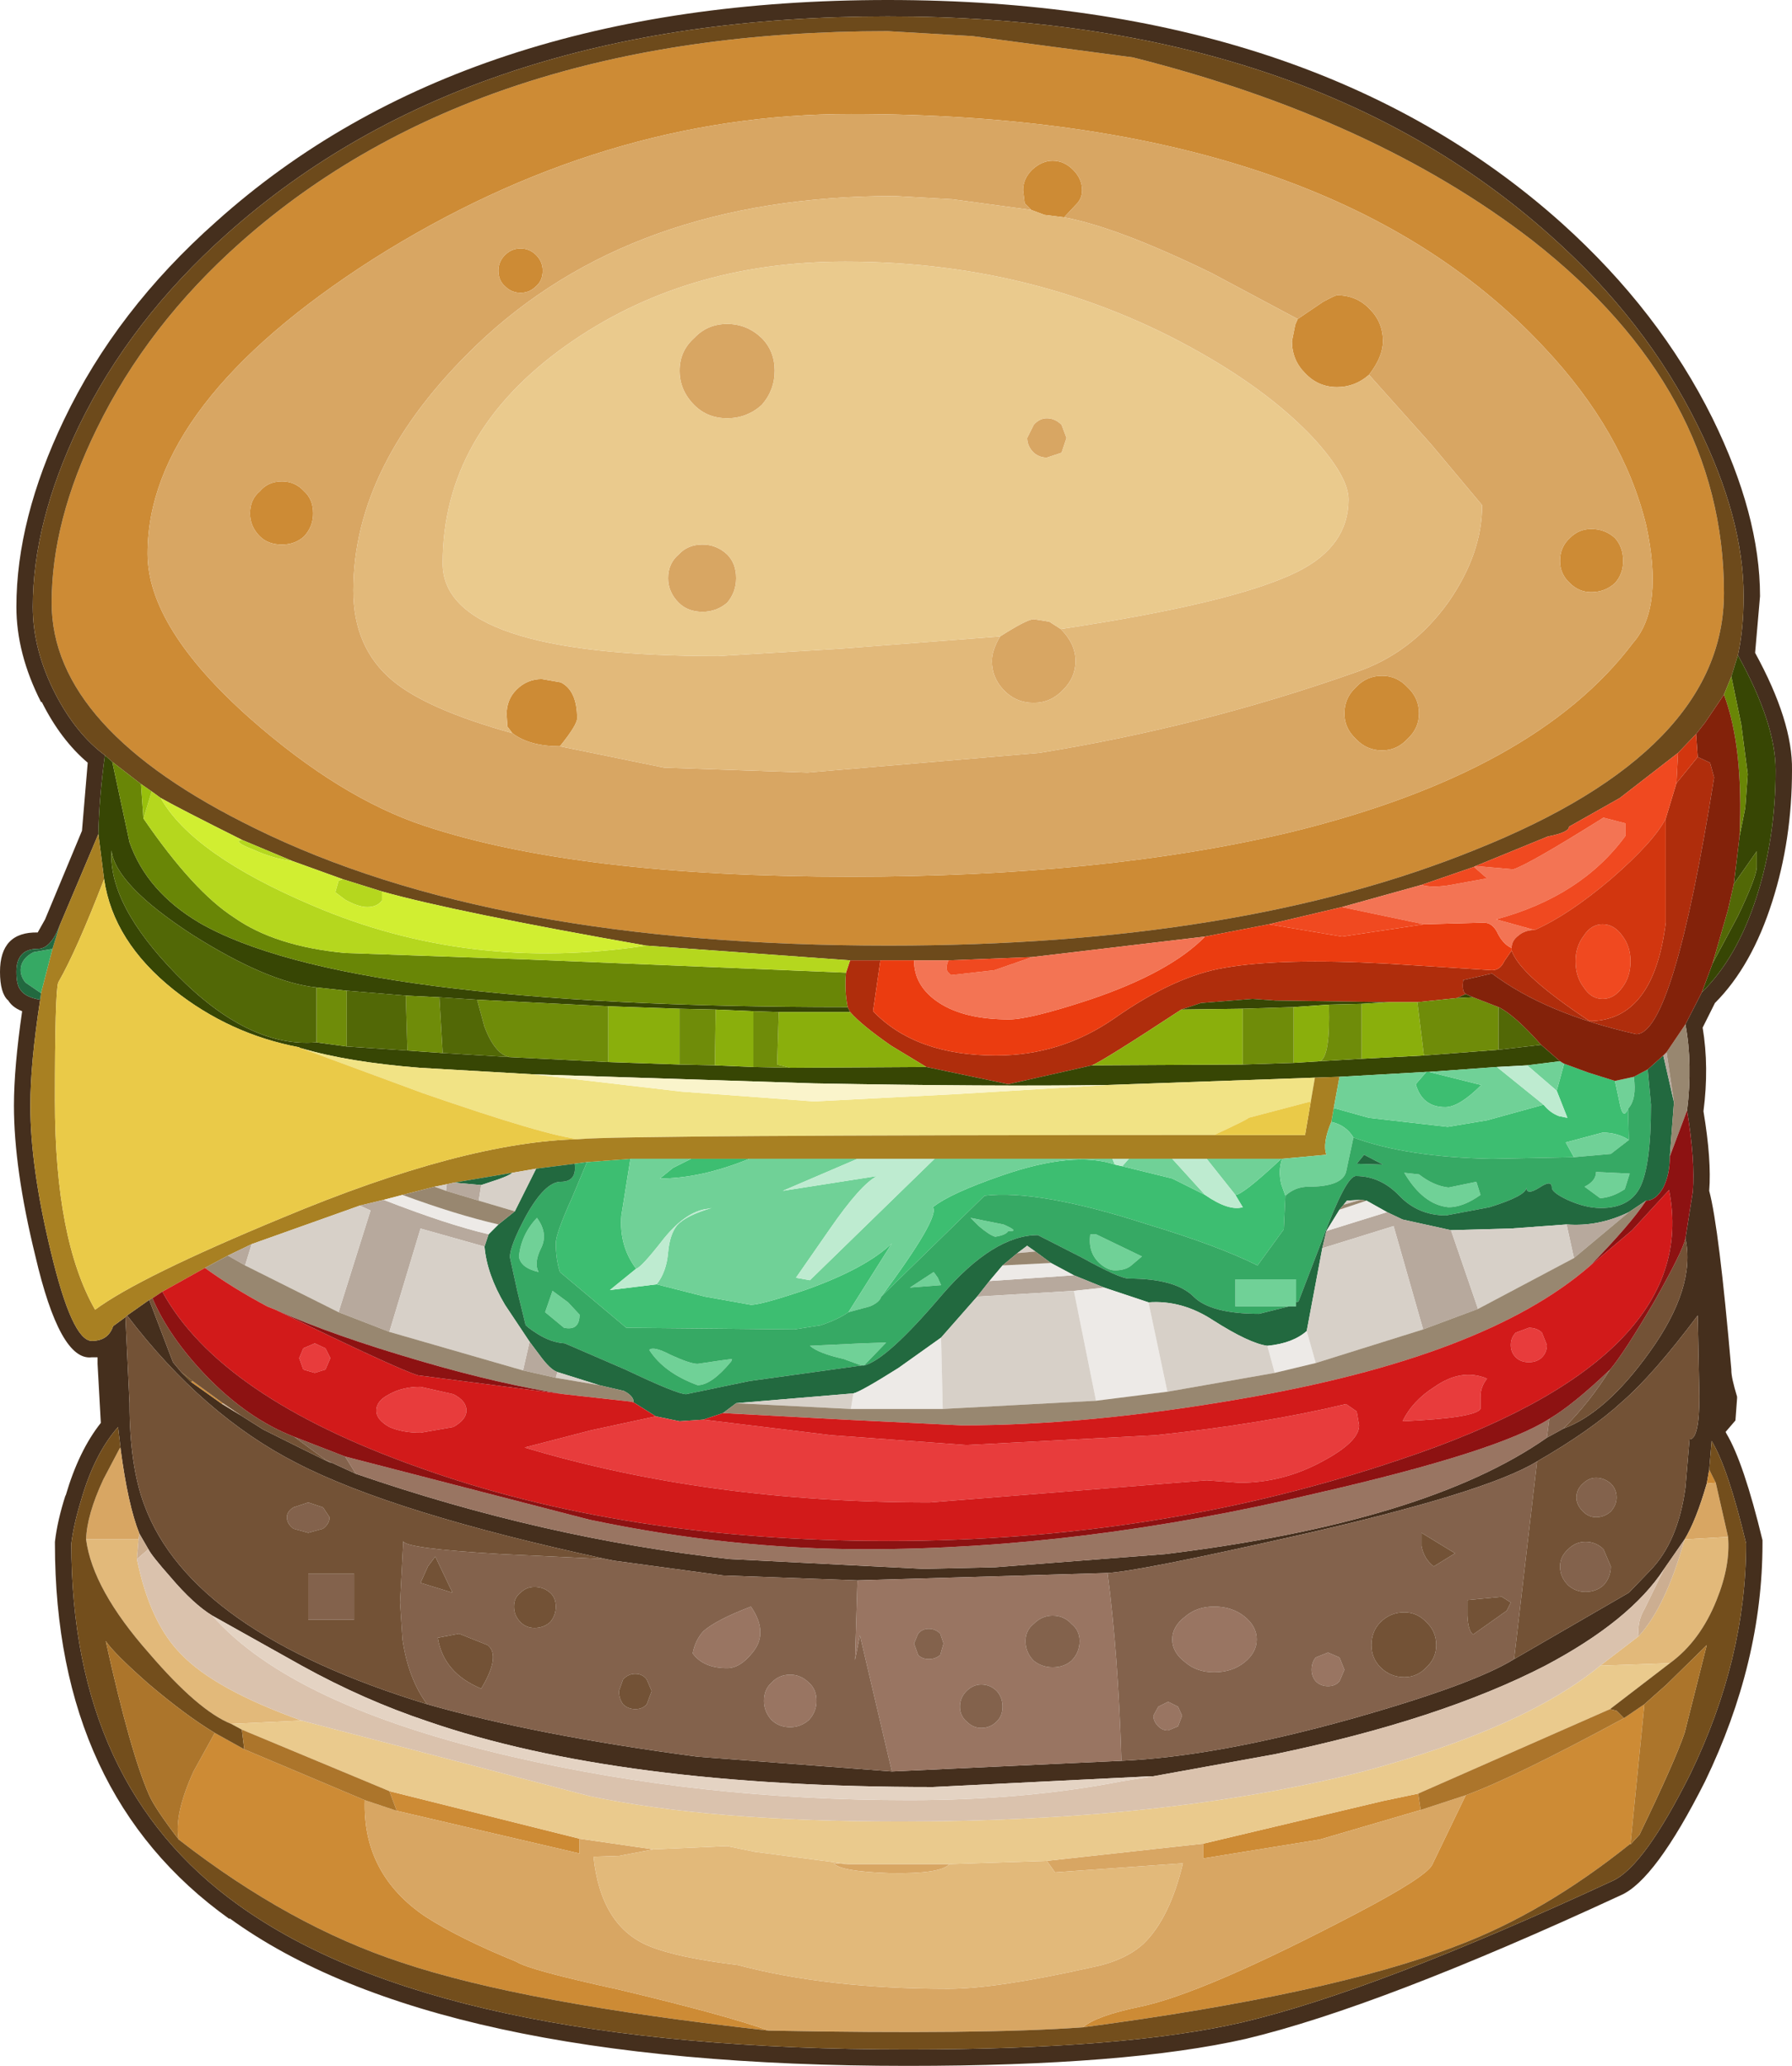 <?xml version="1.0" encoding="UTF-8" standalone="no"?>
<svg xmlns:ffdec="https://www.free-decompiler.com/flash" xmlns:xlink="http://www.w3.org/1999/xlink" ffdec:objectType="shape" height="125.95px" width="109.3px" xmlns="http://www.w3.org/2000/svg">
  <g transform="matrix(1.0, 0.0, 0.0, 1.0, 0.6, 124.75)">
    <path d="M94.65 -111.15 Q100.6 -105.8 103.85 -99.25 106.75 -93.35 106.75 -88.4 L106.45 -84.95 Q108.75 -80.75 108.7 -77.8 108.7 -73.55 107.5 -69.8 106.25 -65.85 104.0 -63.6 L103.25 -62.1 Q103.65 -59.7 103.3 -57.0 103.8 -54.0 103.65 -52.15 104.25 -49.9 105.0 -41.25 L105.0 -41.2 Q105.0 -40.75 105.35 -39.6 L105.35 -39.5 105.25 -38.15 104.65 -37.45 104.7 -37.35 Q105.75 -35.6 106.9 -30.85 L106.9 -30.65 Q106.9 -23.4 103.4 -16.15 100.35 -10.1 98.25 -9.2 83.55 -2.4 75.4 -0.45 68.15 1.2 54.75 1.2 25.8 1.2 13.4 -7.8 L13.4 -7.75 Q2.75 -15.35 2.75 -30.65 L2.75 -30.75 Q2.9 -32.05 3.4 -33.6 L3.4 -33.55 Q4.2 -36.3 5.55 -38.0 L5.35 -41.6 5.35 -42.0 5.0 -42.0 Q3.05 -41.75 1.55 -48.2 0.25 -53.5 0.25 -57.35 0.25 -59.65 0.75 -63.1 0.1 -63.35 -0.15 -63.85 L-0.1 -63.75 Q-0.6 -64.2 -0.6 -65.5 -0.6 -67.95 1.7 -67.9 L2.15 -68.7 4.4 -74.1 4.75 -78.25 Q3.1 -79.65 1.95 -81.95 L1.9 -81.95 Q0.4 -84.9 0.4 -87.75 0.4 -93.1 3.3 -99.15 6.5 -105.85 12.6 -111.25 27.65 -124.75 53.55 -124.75 79.45 -124.75 94.65 -111.15 M105.4 -84.8 Q105.75 -86.4 105.75 -88.4 105.75 -93.15 102.95 -98.8 99.8 -105.2 93.95 -110.4 79.0 -123.75 53.55 -123.75 28.1 -123.75 13.25 -110.5 7.35 -105.25 4.2 -98.75 1.4 -92.9 1.4 -87.75 1.4 -85.1 2.8 -82.4 4.05 -80.0 5.8 -78.7 5.45 -76.2 5.4 -73.9 L3.05 -68.35 Q2.5 -66.9 1.7 -66.9 0.4 -66.9 0.4 -65.5 0.4 -64.7 0.65 -64.4 0.95 -63.95 1.85 -63.8 1.25 -59.9 1.25 -57.35 1.25 -53.6 2.5 -48.45 3.8 -43.0 5.0 -43.0 6.0 -43.0 6.3 -43.9 L7.05 -44.45 7.3 -39.2 Q7.3 -35.4 8.2 -33.0 11.05 -25.25 25.45 -20.85 32.1 -18.95 41.95 -17.65 L53.8 -16.75 67.8 -17.4 Q73.55 -17.65 81.8 -19.95 89.25 -22.05 91.75 -23.6 L98.75 -27.65 100.05 -29.0 Q101.75 -30.75 102.2 -34.05 L102.45 -37.0 Q103.05 -37.0 103.05 -39.6 L102.95 -44.55 Q100.25 -40.95 98.35 -39.3 96.45 -37.55 93.15 -35.65 90.05 -33.75 78.6 -31.15 68.85 -28.95 66.95 -28.85 L51.7 -28.4 43.5 -28.7 36.85 -29.6 36.35 -29.7 Q23.4 -32.5 17.5 -35.55 11.8 -38.45 7.15 -44.55 L8.5 -45.5 9.95 -41.7 10.45 -41.1 11.05 -40.5 12.95 -39.15 14.1 -38.45 15.45 -37.6 Q20.85 -34.9 19.25 -35.75 L21.1 -34.9 Q32.55 -30.95 43.9 -29.7 L55.75 -29.1 60.1 -29.2 70.45 -30.0 Q86.4 -31.95 93.75 -37.1 L94.75 -37.65 Q97.35 -38.6 100.0 -42.3 102.85 -46.25 102.2 -49.25 L102.65 -52.1 Q102.8 -53.95 102.3 -57.05 102.65 -59.85 102.2 -62.3 L103.2 -64.25 Q105.35 -66.35 106.55 -70.1 107.7 -73.7 107.7 -77.8 107.7 -80.65 105.4 -84.8 M7.9 -31.25 Q7.2 -33.0 6.75 -36.45 L6.75 -36.5 6.6 -37.75 Q5.15 -36.1 4.35 -33.3 3.9 -31.85 3.75 -30.65 3.75 -15.9 13.95 -8.6 26.2 0.2 54.75 0.2 68.0 0.2 75.15 -1.45 83.25 -3.35 97.8 -10.1 99.7 -11.0 102.5 -16.6 105.9 -23.6 105.9 -30.65 104.8 -35.25 103.8 -36.9 L103.65 -35.15 103.5 -34.3 Q102.85 -32.05 102.15 -30.9 L100.9 -29.1 Q98.85 -25.95 93.65 -23.2 87.25 -19.9 77.15 -17.8 L69.7 -16.45 69.45 -16.45 56.3 -15.8 Q37.1 -15.8 25.5 -19.8 21.6 -21.1 17.8 -23.2 L12.35 -26.25 Q11.2 -26.95 9.8 -28.6 8.65 -29.9 8.45 -30.3 L7.9 -31.25" fill="#452f1d" fill-rule="evenodd" stroke="none"/>
    <path d="M78.55 -105.3 L80.1 -106.35 Q80.85 -106.75 80.95 -106.75 82.15 -106.75 82.95 -105.9 83.75 -105.1 83.75 -103.95 83.75 -103.0 82.9 -101.9 82.05 -101.15 80.95 -101.15 79.8 -101.15 79.0 -102.0 78.2 -102.8 78.2 -103.95 L78.4 -104.95 78.55 -105.3 M33.55 -79.25 Q31.7 -79.25 30.65 -80.05 L30.35 -80.45 30.3 -81.2 Q30.3 -82.1 30.9 -82.7 31.55 -83.35 32.45 -83.35 L33.6 -83.15 Q34.6 -82.65 34.6 -80.95 34.6 -80.55 33.55 -79.25 M62.3 -111.95 L61.9 -112.35 61.8 -113.15 Q61.8 -113.85 62.35 -114.4 62.95 -114.95 63.6 -114.95 64.3 -114.95 64.85 -114.4 65.4 -113.85 65.4 -113.15 65.4 -112.65 65.05 -112.3 L64.3 -111.5 63.1 -111.65 62.3 -111.95 M32.5 -108.25 Q32.5 -107.65 32.1 -107.3 31.7 -106.9 31.15 -106.9 30.6 -106.9 30.2 -107.3 29.8 -107.65 29.8 -108.25 29.8 -108.8 30.2 -109.2 30.6 -109.6 31.15 -109.6 31.7 -109.6 32.1 -109.2 32.5 -108.8 32.5 -108.25 M53.55 -122.85 L58.7 -122.55 68.5 -121.25 Q83.2 -117.55 92.85 -110.1 104.55 -100.95 104.55 -88.6 104.55 -79.0 89.4 -72.95 75.0 -67.1 53.6 -67.1 29.45 -67.1 14.95 -74.25 2.55 -80.3 2.55 -88.0 2.55 -93.0 5.3 -98.6 8.4 -104.95 14.1 -110.0 28.6 -122.85 53.55 -122.85 M12.95 -39.15 L11.05 -40.5 11.15 -40.55 13.0 -39.2 12.95 -39.15 M51.3 -117.8 Q36.15 -117.8 22.15 -108.95 8.4 -100.15 8.4 -91.0 8.4 -86.5 14.65 -80.95 20.15 -76.1 25.3 -74.4 34.65 -71.3 51.3 -71.3 66.65 -71.3 78.05 -74.0 93.05 -77.65 99.0 -85.55 100.9 -87.7 99.8 -92.75 98.4 -98.45 93.6 -103.55 80.35 -117.8 51.3 -117.8 M18.5 -93.45 Q18.5 -92.65 17.95 -92.05 17.4 -91.55 16.6 -91.55 15.75 -91.55 15.25 -92.05 14.65 -92.65 14.65 -93.45 14.65 -94.3 15.25 -94.8 15.75 -95.4 16.6 -95.4 17.4 -95.4 17.95 -94.8 18.5 -94.3 18.5 -93.45 M6.75 -36.45 L6.7 -36.45 6.75 -36.5 6.75 -36.45 M103.65 -35.15 L104.05 -34.35 103.5 -34.3 103.65 -35.15 M98.45 -20.0 L99.7 -20.85 98.85 -12.35 Q93.55 -8.1 88.2 -6.1 80.55 -3.15 65.45 -1.15 66.25 -1.85 68.9 -2.4 72.8 -3.2 82.15 -8.1 86.35 -10.3 86.75 -11.05 L88.8 -15.3 Q91.7 -16.35 98.45 -20.0 M46.3 -0.95 Q31.35 -2.6 23.9 -5.1 17.05 -7.35 10.3 -12.6 10.0 -14.1 11.2 -16.75 L12.5 -19.1 14.3 -18.1 21.65 -15.0 Q21.5 -10.5 25.35 -7.9 27.45 -6.55 30.9 -5.15 31.65 -4.65 37.15 -3.45 43.65 -1.9 46.3 -0.95 M23.6 -14.35 L23.15 -15.55 34.75 -12.65 34.75 -11.75 23.6 -14.35 M72.8 -12.35 L83.75 -14.95 85.9 -15.4 86.05 -14.4 79.9 -12.6 72.8 -11.45 72.8 -12.35 M85.25 -79.7 Q84.6 -79.0 83.7 -79.0 82.75 -79.0 82.1 -79.7 81.4 -80.35 81.4 -81.25 81.4 -82.2 82.1 -82.85 82.75 -83.55 83.7 -83.55 84.6 -83.55 85.25 -82.85 85.95 -82.2 85.95 -81.25 85.95 -80.35 85.25 -79.7 M97.9 -91.95 Q98.4 -91.4 98.4 -90.55 98.4 -89.75 97.9 -89.2 97.3 -88.65 96.45 -88.65 95.7 -88.65 95.15 -89.2 94.55 -89.75 94.55 -90.55 94.55 -91.4 95.15 -91.95 95.7 -92.5 96.45 -92.5 97.3 -92.5 97.9 -91.95" fill="#cd8b35" fill-rule="evenodd" stroke="none"/>
    <path d="M82.9 -101.9 Q83.75 -103.0 83.75 -103.95 83.75 -105.1 82.95 -105.9 82.15 -106.75 80.95 -106.75 80.85 -106.75 80.1 -106.35 L78.55 -105.3 73.3 -108.1 Q67.55 -110.9 64.3 -111.5 L65.05 -112.3 Q65.4 -112.65 65.4 -113.15 65.4 -113.85 64.85 -114.4 64.3 -114.95 63.6 -114.95 62.95 -114.95 62.35 -114.4 61.8 -113.85 61.8 -113.15 L61.9 -112.35 62.3 -111.95 57.5 -112.6 53.95 -112.8 Q37.9 -112.8 28.4 -103.65 20.95 -96.45 20.95 -88.75 20.95 -85.25 23.35 -83.25 25.45 -81.5 30.65 -80.05 31.7 -79.25 33.55 -79.25 L39.9 -77.95 48.65 -77.65 62.8 -78.85 Q72.7 -80.45 82.05 -83.75 85.5 -84.9 87.75 -88.05 89.8 -91.0 89.8 -93.95 L86.7 -97.65 82.9 -101.9 M32.5 -108.25 Q32.5 -108.8 32.1 -109.2 31.7 -109.6 31.15 -109.6 30.6 -109.6 30.2 -109.2 29.8 -108.8 29.8 -108.25 29.8 -107.65 30.2 -107.3 30.6 -106.9 31.15 -106.9 31.7 -106.9 32.1 -107.3 32.5 -107.65 32.5 -108.25 M41.75 -104.15 Q42.55 -105.0 43.75 -105.0 44.95 -105.0 45.85 -104.15 46.65 -103.35 46.65 -102.15 46.65 -100.95 45.85 -100.05 44.95 -99.25 43.75 -99.25 42.55 -99.25 41.75 -100.05 40.85 -100.95 40.85 -102.15 40.85 -103.35 41.75 -104.15 M60.4 -85.95 Q62.05 -87.0 62.45 -87.0 L63.4 -86.85 64.1 -86.4 Q65.0 -85.5 65.0 -84.45 65.0 -83.45 64.25 -82.7 63.5 -81.9 62.45 -81.9 61.35 -81.9 60.6 -82.7 59.9 -83.45 59.9 -84.45 59.9 -85.1 60.4 -85.95 M51.3 -117.8 Q80.35 -117.8 93.6 -103.55 98.4 -98.45 99.8 -92.75 100.9 -87.7 99.0 -85.55 93.05 -77.65 78.05 -74.0 66.65 -71.3 51.3 -71.3 34.65 -71.3 25.3 -74.4 20.15 -76.1 14.65 -80.95 8.4 -86.5 8.4 -91.0 8.4 -100.15 22.15 -108.95 36.15 -117.8 51.3 -117.8 M42.25 -91.55 Q43.1 -91.55 43.75 -90.95 44.3 -90.4 44.3 -89.5 44.3 -88.65 43.75 -88.0 43.1 -87.45 42.25 -87.45 41.35 -87.45 40.8 -88.0 40.15 -88.65 40.15 -89.5 40.15 -90.4 40.8 -90.95 41.35 -91.55 42.25 -91.55 M64.45 -98.05 L64.15 -97.15 63.25 -96.85 Q62.8 -96.85 62.45 -97.15 62.05 -97.55 62.05 -98.05 L62.45 -98.85 Q62.8 -99.25 63.25 -99.25 63.75 -99.25 64.15 -98.85 L64.45 -98.05 M18.5 -93.45 Q18.5 -94.3 17.95 -94.8 17.4 -95.4 16.6 -95.4 15.75 -95.4 15.25 -94.8 14.65 -94.3 14.65 -93.45 14.65 -92.65 15.25 -92.05 15.75 -91.55 16.6 -91.55 17.4 -91.55 17.95 -92.05 18.5 -92.65 18.5 -93.45 M4.65 -30.9 Q4.7 -32.4 5.7 -34.55 L6.7 -36.45 6.75 -36.45 Q7.2 -33.0 7.9 -31.25 L7.85 -30.9 4.65 -30.9 M104.05 -34.35 L104.8 -31.05 102.15 -30.9 Q102.85 -32.05 103.5 -34.3 L104.05 -34.35 M65.45 -1.15 Q59.25 -0.7 46.3 -0.95 43.65 -1.9 37.15 -3.45 31.65 -4.65 30.9 -5.15 27.45 -6.55 25.35 -7.9 21.5 -10.5 21.65 -15.0 L23.6 -14.35 34.75 -11.75 34.75 -12.65 39.25 -12.0 37.15 -11.6 35.6 -11.55 Q36.05 -7.3 39.0 -6.1 40.7 -5.4 44.4 -4.95 49.85 -3.5 57.25 -3.5 60.15 -3.5 65.95 -4.8 68.0 -5.2 69.15 -6.25 70.75 -7.8 71.55 -11.15 L63.75 -10.6 63.25 -11.3 72.8 -12.35 72.8 -11.45 79.9 -12.6 86.05 -14.4 88.8 -15.3 86.75 -11.05 Q86.35 -10.3 82.15 -8.1 72.8 -3.2 68.9 -2.4 66.25 -1.85 65.45 -1.15 M51.15 -11.1 L57.3 -11.1 Q56.8 -10.5 53.7 -10.55 50.65 -10.65 50.25 -11.15 L51.15 -11.1 M97.9 -91.95 Q97.3 -92.5 96.45 -92.5 95.7 -92.5 95.15 -91.95 94.55 -91.4 94.55 -90.55 94.55 -89.75 95.15 -89.2 95.7 -88.65 96.45 -88.65 97.3 -88.65 97.9 -89.2 98.4 -89.75 98.4 -90.55 98.4 -91.4 97.9 -91.95 M85.25 -79.7 Q85.95 -80.35 85.95 -81.25 85.95 -82.2 85.25 -82.85 84.6 -83.55 83.7 -83.55 82.75 -83.55 82.1 -82.85 81.4 -82.2 81.4 -81.25 81.4 -80.35 82.1 -79.7 82.75 -79.0 83.7 -79.0 84.6 -79.0 85.25 -79.7" fill="#d8a663" fill-rule="evenodd" stroke="none"/>
    <path d="M53.55 -122.85 Q28.6 -122.85 14.1 -110.0 8.4 -104.95 5.3 -98.6 2.55 -93.0 2.55 -88.0 2.55 -80.3 14.95 -74.25 29.45 -67.1 53.6 -67.1 75.0 -67.1 89.4 -72.95 104.55 -79.0 104.55 -88.6 104.55 -100.95 92.85 -110.1 83.2 -117.55 68.5 -121.25 L58.7 -122.55 53.55 -122.85 M5.8 -78.7 Q4.05 -80.0 2.8 -82.4 1.4 -85.1 1.4 -87.75 1.4 -92.9 4.2 -98.75 7.35 -105.25 13.25 -110.5 28.1 -123.75 53.55 -123.75 79.0 -123.75 93.95 -110.4 99.8 -105.2 102.95 -98.8 105.75 -93.15 105.75 -88.4 105.75 -86.4 105.4 -84.8 L105.0 -83.5 104.55 -82.4 103.4 -80.7 102.85 -80.0 101.75 -78.85 98.2 -76.1 95.1 -74.35 Q95.1 -74.0 93.8 -73.75 L89.4 -71.95 89.3 -71.9 86.1 -70.8 81.25 -69.45 76.8 -68.4 72.9 -67.65 62.35 -66.4 57.25 -66.2 55.15 -66.2 53.1 -66.2 51.25 -66.2 38.8 -67.1 Q27.15 -69.15 22.7 -70.4 L20.3 -71.15 17.25 -72.25 14.15 -73.55 Q10.35 -75.45 9.2 -76.1 L8.65 -76.5 8.0 -76.95 6.25 -78.3 5.8 -78.7" fill="#6d4a1b" fill-rule="evenodd" stroke="none"/>
    <path d="M78.55 -105.3 L78.4 -104.95 78.2 -103.95 Q78.2 -102.8 79.0 -102.0 79.8 -101.15 80.95 -101.15 82.05 -101.15 82.9 -101.9 L86.7 -97.65 89.8 -93.95 Q89.8 -91.0 87.75 -88.05 85.5 -84.9 82.05 -83.75 72.7 -80.45 62.8 -78.85 L48.65 -77.65 39.9 -77.95 33.55 -79.25 Q34.6 -80.55 34.6 -80.95 34.6 -82.65 33.6 -83.15 L32.45 -83.35 Q31.55 -83.35 30.9 -82.7 30.3 -82.1 30.3 -81.2 L30.35 -80.45 30.65 -80.05 Q25.45 -81.5 23.35 -83.25 20.95 -85.25 20.95 -88.75 20.95 -96.45 28.4 -103.65 37.9 -112.8 53.95 -112.8 L57.5 -112.6 62.3 -111.95 63.1 -111.65 64.3 -111.5 Q67.55 -110.9 73.3 -108.1 L78.55 -105.3 M64.1 -86.4 Q74.75 -88.0 78.55 -89.9 81.65 -91.45 81.65 -94.3 81.65 -95.7 79.5 -98.05 77.1 -100.6 73.3 -102.85 63.25 -108.8 50.95 -108.8 41.15 -108.8 33.95 -103.7 26.4 -98.35 26.4 -90.4 26.4 -84.75 43.2 -84.75 L50.65 -85.2 60.4 -85.95 Q59.9 -85.1 59.9 -84.45 59.9 -83.45 60.6 -82.7 61.35 -81.9 62.45 -81.9 63.5 -81.9 64.25 -82.7 65.0 -83.45 65.0 -84.45 65.0 -85.5 64.1 -86.4 M4.65 -30.9 L7.85 -30.9 7.75 -29.7 Q8.55 -25.8 10.45 -23.9 12.5 -21.75 17.8 -19.85 L13.5 -19.65 Q11.5 -20.45 8.5 -23.95 5.05 -27.85 4.65 -30.9 M104.8 -31.05 Q104.95 -29.3 104.1 -27.2 103.1 -24.7 101.25 -23.35 L97.0 -23.2 99.35 -25.0 Q101.0 -26.8 102.15 -30.9 L104.8 -31.05 M63.25 -11.3 L63.75 -10.6 71.55 -11.15 Q70.75 -7.8 69.15 -6.25 68.0 -5.2 65.95 -4.8 60.15 -3.5 57.25 -3.5 49.85 -3.5 44.4 -4.95 40.7 -5.4 39.0 -6.1 36.05 -7.3 35.6 -11.55 L37.15 -11.6 39.25 -12.0 43.75 -12.2 45.45 -11.85 51.15 -11.1 50.25 -11.15 Q50.65 -10.65 53.7 -10.55 56.8 -10.5 57.3 -11.1 L63.25 -11.3" fill="#e2b97a" fill-rule="evenodd" stroke="none"/>
    <path d="M41.75 -104.15 Q40.85 -103.35 40.85 -102.15 40.85 -100.95 41.75 -100.05 42.55 -99.25 43.75 -99.25 44.95 -99.25 45.85 -100.05 46.65 -100.95 46.65 -102.15 46.65 -103.35 45.85 -104.15 44.95 -105.0 43.75 -105.0 42.55 -105.0 41.75 -104.15 M60.4 -85.95 L50.65 -85.2 43.2 -84.75 Q26.4 -84.75 26.4 -90.4 26.4 -98.35 33.95 -103.7 41.15 -108.8 50.95 -108.8 63.25 -108.8 73.3 -102.85 77.1 -100.6 79.5 -98.05 81.65 -95.7 81.65 -94.3 81.65 -91.45 78.55 -89.9 74.75 -88.0 64.1 -86.4 L63.4 -86.85 62.45 -87.0 Q62.05 -87.0 60.4 -85.95 M64.45 -98.05 L64.15 -98.85 Q63.75 -99.25 63.25 -99.25 62.8 -99.25 62.45 -98.85 L62.05 -98.05 Q62.05 -97.55 62.45 -97.15 62.8 -96.85 63.25 -96.85 L64.15 -97.15 64.45 -98.05 M42.25 -91.55 Q41.35 -91.55 40.8 -90.95 40.15 -90.4 40.15 -89.5 40.15 -88.65 40.8 -88.0 41.35 -87.45 42.25 -87.45 43.1 -87.45 43.75 -88.0 44.3 -88.65 44.3 -89.5 44.3 -90.4 43.75 -90.95 43.1 -91.55 42.25 -91.55 M101.25 -23.35 L97.6 -20.55 85.9 -15.4 83.75 -14.95 72.8 -12.35 63.25 -11.3 57.3 -11.1 51.15 -11.1 45.45 -11.85 43.75 -12.2 39.25 -12.0 34.75 -12.65 23.15 -15.55 14.15 -19.3 13.5 -19.65 17.8 -19.85 35.35 -15.25 Q42.7 -13.7 54.35 -13.7 70.5 -13.7 82.55 -16.75 92.4 -19.4 97.0 -23.2 L101.25 -23.35" fill="#eaca8d" fill-rule="evenodd" stroke="none"/>
    <path d="M51.25 -66.2 L53.1 -66.2 52.65 -63.1 Q55.25 -60.4 60.15 -60.4 64.1 -60.4 67.35 -62.65 71.05 -65.25 74.1 -65.75 77.55 -66.35 84.0 -66.0 L90.4 -65.6 Q90.9 -65.6 91.15 -66.15 L91.6 -66.8 Q92.1 -65.3 96.35 -62.5 100.25 -62.5 101.0 -68.5 L101.0 -74.85 101.65 -77.0 102.95 -78.6 103.7 -78.25 103.95 -77.35 Q101.45 -61.7 99.2 -61.7 93.65 -62.95 90.4 -65.4 L88.65 -65.0 Q88.55 -64.3 88.8 -64.15 L88.25 -63.9 85.85 -63.65 84.15 -63.65 77.2 -63.75 75.8 -63.85 72.65 -63.6 71.45 -63.2 Q66.65 -60.05 66.0 -59.8 L60.9 -58.65 55.9 -59.7 53.75 -61.0 Q51.95 -62.25 51.25 -63.05 L51.1 -63.35 Q50.9 -64.35 51.0 -65.45 L51.25 -66.2" fill="#af2d0c" fill-rule="evenodd" stroke="none"/>
    <path d="M53.1 -66.2 L55.15 -66.2 Q55.15 -64.6 56.7 -63.6 58.25 -62.6 60.95 -62.6 62.2 -62.6 65.85 -63.8 70.75 -65.45 72.9 -67.65 L76.8 -68.4 81.25 -67.65 86.25 -68.4 89.9 -68.5 Q90.4 -68.5 90.7 -67.95 91.05 -67.2 91.6 -66.95 L91.6 -66.8 91.15 -66.15 Q90.9 -65.6 90.4 -65.6 L84.0 -66.0 Q77.55 -66.35 74.1 -65.75 71.05 -65.25 67.35 -62.65 64.1 -60.4 60.15 -60.4 55.25 -60.4 52.65 -63.1 L53.1 -66.2" fill="#eb3c10" fill-rule="evenodd" stroke="none"/>
    <path d="M5.8 -78.7 L6.25 -78.3 7.3 -73.4 Q8.35 -70.4 11.55 -68.5 20.45 -63.35 51.1 -63.35 L51.25 -63.05 46.9 -63.05 45.35 -63.1 43.05 -63.2 40.85 -63.25 36.5 -63.4 28.5 -63.8 26.2 -63.95 24.15 -64.05 20.55 -64.35 18.7 -64.55 Q15.75 -64.85 11.15 -67.75 6.45 -70.8 6.2 -72.9 6.0 -69.6 10.15 -65.35 14.55 -60.85 18.7 -61.2 L20.55 -60.95 24.25 -60.7 26.4 -60.55 30.5 -60.3 36.5 -60.0 40.85 -59.85 43.0 -59.8 45.35 -59.7 47.6 -59.65 55.9 -59.7 60.9 -58.65 66.0 -59.8 75.2 -59.85 78.3 -59.95 79.9 -60.05 82.45 -60.2 86.25 -60.4 90.8 -60.75 93.4 -61.05 94.55 -60.05 92.55 -59.8 90.7 -59.7 86.55 -59.4 86.4 -59.4 81.1 -59.1 79.6 -59.05 66.9 -58.6 Q59.85 -58.5 49.05 -58.7 L31.95 -59.25 25.0 -59.65 Q20.6 -60.0 17.75 -60.85 L17.7 -60.85 17.65 -60.9 Q13.4 -61.7 10.0 -64.4 6.3 -67.35 5.75 -71.15 L5.4 -73.9 Q5.45 -76.2 5.8 -78.7 M105.0 -83.5 L105.4 -84.8 Q107.7 -80.65 107.7 -77.8 107.7 -73.7 106.55 -70.1 105.35 -66.35 103.2 -64.25 L103.85 -66.0 105.4 -68.9 Q106.5 -71.2 106.55 -71.85 L106.55 -72.85 105.15 -70.85 105.5 -73.75 105.85 -75.5 106.0 -77.55 105.6 -80.6 105.0 -83.5 M71.45 -63.2 L72.65 -63.6 75.8 -63.85 77.2 -63.75 84.15 -63.65 82.45 -63.55 80.45 -63.5 78.3 -63.35 75.2 -63.25 71.45 -63.2 M88.25 -63.9 L88.8 -64.15 89.25 -63.95 88.25 -63.9" fill="#374604" fill-rule="evenodd" stroke="none"/>
    <path d="M6.25 -78.3 L8.0 -76.95 8.15 -74.85 Q11.2 -70.4 13.7 -68.8 16.2 -67.05 20.45 -66.65 L31.7 -66.25 51.0 -65.45 Q50.9 -64.35 51.1 -63.35 20.45 -63.35 11.55 -68.5 8.35 -70.4 7.3 -73.4 L6.25 -78.3 M104.55 -82.4 L105.0 -83.5 105.6 -80.6 106.0 -77.55 105.85 -75.5 105.5 -73.75 Q105.75 -79.2 104.55 -82.4" fill="#698606" fill-rule="evenodd" stroke="none"/>
    <path d="M8.65 -76.5 L9.2 -76.1 Q11.15 -72.65 18.45 -69.55 28.0 -65.45 38.8 -67.1 L51.25 -66.2 51.0 -65.45 31.7 -66.25 20.45 -66.65 Q16.2 -67.05 13.7 -68.8 11.2 -70.4 8.15 -74.85 L8.65 -76.5 M14.15 -73.55 L17.25 -72.25 Q16.05 -72.4 14.85 -72.95 13.55 -73.45 14.15 -73.55 M20.3 -71.15 L22.7 -70.4 22.7 -69.85 Q22.4 -69.45 21.8 -69.45 21.25 -69.45 20.45 -69.9 L19.85 -70.35 20.05 -71.05 20.3 -71.15" fill="#b5d71e" fill-rule="evenodd" stroke="none"/>
    <path d="M55.15 -66.2 L57.25 -66.2 Q57.05 -65.75 57.2 -65.5 L57.4 -65.3 60.05 -65.6 62.35 -66.4 72.9 -67.65 Q70.75 -65.45 65.85 -63.8 62.2 -62.6 60.95 -62.6 58.25 -62.6 56.7 -63.6 55.15 -64.6 55.15 -66.2 M81.25 -69.45 L86.1 -70.8 Q86.75 -70.6 87.9 -70.8 L90.1 -71.2 89.3 -71.9 89.4 -71.95 91.7 -71.75 Q92.65 -72.05 97.2 -74.9 L98.55 -74.55 98.55 -73.8 Q95.85 -70.1 90.65 -68.7 L93.0 -68.05 Q92.4 -68.05 92.0 -67.7 91.6 -67.4 91.6 -66.95 91.05 -67.2 90.7 -67.95 90.4 -68.5 89.9 -68.5 L86.25 -68.4 81.25 -69.45" fill="#f37454" fill-rule="evenodd" stroke="none"/>
    <path d="M57.25 -66.2 L62.35 -66.4 60.05 -65.6 57.4 -65.3 57.2 -65.5 Q57.05 -65.75 57.25 -66.2 M76.8 -68.4 L81.25 -69.45 86.25 -68.4 81.25 -67.65 76.8 -68.4 M86.1 -70.8 L89.3 -71.9 90.1 -71.2 87.9 -70.8 Q86.75 -70.6 86.1 -70.8 M89.4 -71.95 L93.8 -73.75 Q95.1 -74.0 95.1 -74.35 L98.2 -76.1 101.75 -78.85 101.65 -77.0 101.0 -74.85 Q100.3 -73.45 97.65 -71.15 95.05 -68.95 93.0 -68.05 L90.65 -68.7 Q95.85 -70.1 98.55 -73.8 L98.55 -74.55 97.2 -74.9 Q92.65 -72.05 91.7 -71.75 L89.4 -71.95 M96.0 -67.7 Q96.45 -68.4 97.15 -68.4 97.85 -68.4 98.35 -67.7 98.85 -67.05 98.85 -66.15 98.85 -65.2 98.35 -64.55 97.85 -63.85 97.15 -63.85 96.45 -63.85 96.0 -64.55 95.5 -65.2 95.5 -66.15 95.5 -67.05 96.0 -67.7" fill="#f04920" fill-rule="evenodd" stroke="none"/>
    <path d="M51.25 -63.05 Q51.95 -62.25 53.75 -61.0 L55.9 -59.7 47.6 -59.65 46.8 -59.85 46.9 -63.05 51.25 -63.05 M66.0 -59.8 Q66.65 -60.05 71.45 -63.2 L75.2 -63.25 75.2 -59.85 66.0 -59.8 M84.15 -63.65 L85.85 -63.65 86.25 -60.4 82.45 -60.2 82.45 -63.55 84.15 -63.65 M43.05 -63.2 L45.35 -63.1 45.35 -59.7 43.0 -59.8 43.05 -63.2 M40.85 -59.85 L36.5 -60.0 36.5 -63.4 40.85 -63.25 40.85 -59.85 M78.3 -63.35 L80.45 -63.5 Q80.55 -60.3 79.9 -60.05 L78.3 -59.95 78.3 -63.35" fill="#8aaf0c" fill-rule="evenodd" stroke="none"/>
    <path d="M85.85 -63.65 L88.25 -63.9 89.25 -63.95 90.8 -63.35 90.8 -60.75 86.25 -60.4 85.85 -63.65 M45.35 -63.1 L46.9 -63.05 46.8 -59.85 47.6 -59.65 45.35 -59.7 45.35 -63.1 M43.05 -63.2 L43.0 -59.8 40.85 -59.85 40.85 -63.25 43.05 -63.2 M36.5 -60.0 L30.5 -60.3 Q29.6 -60.45 28.95 -62.15 L28.5 -63.8 36.5 -63.4 36.5 -60.0 M26.4 -60.55 L24.25 -60.7 24.15 -64.05 26.2 -63.95 26.4 -60.55 M20.55 -60.95 L18.7 -61.2 18.7 -64.55 20.55 -64.35 20.55 -60.95 M78.3 -63.35 L78.3 -59.95 75.2 -59.85 75.2 -63.25 78.3 -63.35 M79.9 -60.05 Q80.55 -60.3 80.45 -63.5 L82.45 -63.55 82.45 -60.2 79.9 -60.05" fill="#6f8c09" fill-rule="evenodd" stroke="none"/>
    <path d="M31.95 -59.25 L40.95 -58.2 49.05 -57.6 57.8 -58.05 66.9 -58.6 79.6 -59.05 79.35 -57.6 75.55 -56.6 Q75.6 -56.55 73.45 -55.55 37.4 -55.55 34.75 -55.3 32.85 -55.45 25.2 -58.1 L17.75 -60.85 Q20.6 -60.0 25.0 -59.65 L31.95 -59.25" fill="#f1e385" fill-rule="evenodd" stroke="none"/>
    <path d="M66.9 -58.6 L57.8 -58.05 49.05 -57.6 40.95 -58.2 31.95 -59.25 49.05 -58.7 Q59.85 -58.5 66.9 -58.6" fill="#faf4cb" fill-rule="evenodd" stroke="none"/>
    <path d="M41.55 -54.1 L45.1 -54.1 Q42.15 -52.9 39.65 -52.9 L40.45 -53.55 41.55 -54.1 M77.55 -54.1 L77.6 -54.1 Q77.35 -53.4 77.55 -52.55 L77.8 -51.85 77.7 -49.8 76.1 -47.6 Q73.7 -48.8 69.4 -50.1 62.75 -52.25 59.45 -51.85 L53.15 -45.7 Q56.75 -50.55 56.3 -51.15 57.35 -52.0 60.55 -53.1 64.9 -54.6 67.4 -53.75 L67.85 -53.65 70.9 -52.9 72.9 -51.9 Q74.35 -50.9 75.2 -51.15 L74.75 -51.9 Q75.2 -51.9 77.55 -54.1 M80.6 -56.35 L80.75 -57.2 82.9 -56.6 87.7 -56.05 90.1 -56.45 93.55 -57.4 Q93.95 -56.9 94.5 -56.7 L95.0 -56.6 94.35 -58.25 94.8 -59.9 96.3 -59.35 97.9 -58.85 98.2 -57.45 Q98.4 -56.45 98.7 -57.15 L98.75 -55.25 Q98.05 -55.7 97.15 -55.7 L94.9 -55.1 95.4 -54.2 90.4 -54.1 Q85.2 -54.2 81.95 -55.4 81.5 -56.15 80.6 -56.35 M39.45 -46.45 L42.4 -45.7 45.2 -45.2 Q45.85 -45.2 48.65 -46.15 52.25 -47.45 53.8 -48.95 L51.15 -44.75 Q50.5 -44.3 49.45 -43.95 L47.85 -43.7 37.6 -43.8 33.55 -47.2 Q33.3 -48.0 33.3 -48.95 33.3 -49.55 34.3 -51.75 L35.2 -53.9 37.85 -54.1 37.3 -50.65 Q37.15 -48.8 38.2 -47.4 L36.6 -46.1 39.45 -46.45 M86.4 -59.4 L86.55 -59.4 89.75 -58.6 Q88.4 -57.25 87.55 -57.25 86.15 -57.25 85.75 -58.65 L86.4 -59.4" fill="#3dbe71" fill-rule="evenodd" stroke="none"/>
    <path d="M8.5 -45.5 L7.15 -44.55 7.05 -44.45 6.3 -43.9 Q6.0 -43.0 5.0 -43.0 3.8 -43.0 2.5 -48.45 1.25 -53.6 1.25 -57.35 1.25 -59.9 1.85 -63.8 L1.9 -64.2 2.6 -66.9 3.05 -68.35 5.4 -73.9 5.75 -71.15 Q4.05 -66.75 2.95 -64.85 2.75 -64.25 2.75 -57.65 2.75 -49.2 5.2 -44.9 7.9 -46.9 16.6 -50.5 27.7 -55.15 34.75 -55.3 37.4 -55.55 73.45 -55.55 L79.0 -55.55 79.35 -57.6 79.6 -59.05 81.1 -59.1 80.75 -57.2 80.6 -56.35 Q80.05 -55.05 80.3 -54.35 L77.6 -54.1 77.55 -54.1 73.0 -54.1 70.9 -54.1 68.25 -54.1 67.25 -54.1 56.4 -54.1 51.7 -54.1 45.1 -54.1 41.55 -54.1 37.85 -54.1 35.2 -53.9 34.45 -53.8 32.1 -53.5 30.65 -53.25 27.1 -52.65 26.65 -52.55 25.9 -52.4 23.95 -51.9 22.8 -51.6 21.35 -51.25 14.75 -48.9 13.3 -48.2 11.9 -47.45 9.3 -46.0 8.7 -45.6 8.5 -45.5" fill="#a88022" fill-rule="evenodd" stroke="none"/>
    <path d="M41.55 -54.1 L40.45 -53.55 39.65 -52.9 Q42.15 -52.9 45.1 -54.1 L51.7 -54.1 47.15 -52.15 52.9 -53.05 Q51.9 -52.55 50.0 -49.8 L47.95 -46.85 48.8 -46.7 56.4 -54.1 67.25 -54.1 67.4 -53.75 Q64.9 -54.6 60.55 -53.1 57.35 -52.0 56.3 -51.15 56.75 -50.55 53.15 -45.7 53.05 -45.35 52.45 -45.1 L51.15 -44.75 53.8 -48.95 Q52.25 -47.45 48.65 -46.15 45.85 -45.2 45.2 -45.2 L42.4 -45.7 39.45 -46.45 Q40.05 -47.2 40.15 -48.4 40.25 -49.5 40.7 -50.05 41.25 -50.65 42.8 -51.1 L42.55 -51.05 Q41.25 -50.9 39.9 -49.25 38.5 -47.45 38.2 -47.4 37.15 -48.8 37.3 -50.65 L37.85 -54.1 41.55 -54.1 M68.25 -54.1 L70.9 -54.1 72.9 -51.9 70.9 -52.9 67.85 -53.65 68.25 -54.1 M73.0 -54.1 L77.55 -54.1 Q75.2 -51.9 74.75 -51.9 L73.0 -54.1 M77.6 -54.1 L80.3 -54.35 Q80.05 -55.05 80.6 -56.35 81.5 -56.15 81.95 -55.4 L81.5 -53.3 Q81.25 -52.4 79.2 -52.4 78.4 -52.4 77.8 -51.85 L77.55 -52.55 Q77.35 -53.4 77.6 -54.1 M80.75 -57.2 L81.1 -59.1 86.4 -59.4 85.75 -58.65 Q86.15 -57.25 87.55 -57.25 88.4 -57.25 89.75 -58.6 L86.55 -59.4 90.7 -59.7 93.55 -57.4 90.1 -56.45 87.7 -56.05 82.9 -56.6 80.75 -57.2 M58.6 -50.5 L60.6 -50.1 Q61.65 -49.65 60.9 -49.7 60.75 -49.45 60.1 -49.35 59.75 -49.45 59.1 -50.0 L58.6 -50.5 M33.1 -46.05 L34.05 -45.35 34.75 -44.6 Q34.75 -43.6 33.8 -43.8 L32.65 -44.75 33.1 -46.05 M32.25 -47.2 Q31.15 -47.45 31.05 -48.15 31.2 -49.5 32.15 -50.5 32.85 -49.55 32.4 -48.65 31.95 -47.75 32.25 -47.2 M78.45 -45.35 L78.45 -45.1 78.0 -45.1 74.75 -45.1 74.75 -46.75 78.45 -46.75 78.45 -45.35 M52.1 -41.5 L51.95 -41.5 50.85 -41.9 Q49.3 -42.25 48.8 -42.7 L51.95 -42.85 53.45 -42.9 52.1 -41.5 M39.0 -42.45 Q39.25 -42.7 40.3 -42.15 41.5 -41.6 41.95 -41.6 L43.3 -41.8 44.05 -41.9 44.0 -41.75 Q42.8 -40.3 41.95 -40.3 39.9 -41.05 39.0 -42.45 M69.05 -48.15 L68.4 -47.6 Q68.05 -47.3 67.4 -47.3 66.95 -47.3 66.45 -47.75 65.75 -48.4 65.9 -49.5 L66.25 -49.5 69.05 -48.15 M56.35 -47.2 L56.6 -46.85 56.8 -46.4 54.9 -46.25 56.35 -47.2 M94.55 -60.05 Q94.7 -59.95 94.8 -59.9 L94.35 -58.25 92.55 -59.8 94.55 -60.05 M97.9 -58.85 L99.05 -59.1 Q99.25 -57.75 98.7 -57.15 98.4 -56.45 98.2 -57.45 L97.9 -58.85 M85.05 -53.25 L85.95 -53.15 Q86.85 -52.45 87.75 -52.35 L89.45 -52.7 89.7 -51.9 Q88.65 -51.15 87.75 -51.15 86.2 -51.3 85.05 -53.25 M95.4 -54.2 L94.9 -55.1 97.15 -55.7 Q98.05 -55.7 98.75 -55.25 L97.65 -54.4 95.4 -54.2 M96.75 -53.3 L98.8 -53.2 98.5 -52.25 Q97.75 -51.75 97.0 -51.7 L96.05 -52.4 Q96.75 -52.75 96.75 -53.3" fill="#70d197" fill-rule="evenodd" stroke="none"/>
    <path d="M51.7 -54.1 L56.4 -54.1 48.8 -46.7 47.95 -46.85 50.0 -49.8 Q51.9 -52.55 52.9 -53.05 L47.15 -52.15 51.7 -54.1 M67.25 -54.1 L68.25 -54.1 67.85 -53.65 67.4 -53.75 67.25 -54.1 M70.9 -54.1 L73.0 -54.1 74.75 -51.9 75.2 -51.15 Q74.35 -50.9 72.9 -51.9 L70.9 -54.1 M38.2 -47.4 Q38.5 -47.45 39.9 -49.25 41.25 -50.9 42.55 -51.05 L42.8 -51.1 Q41.25 -50.65 40.7 -50.05 40.25 -49.5 40.15 -48.4 40.05 -47.2 39.45 -46.45 L36.6 -46.1 38.2 -47.4 M90.7 -59.7 L92.55 -59.8 94.35 -58.25 95.0 -56.6 94.5 -56.7 Q93.95 -56.9 93.55 -57.4 L90.7 -59.7" fill="#beebd0" fill-rule="evenodd" stroke="none"/>
    <path d="M51.15 -44.75 L52.45 -45.1 Q53.05 -45.35 53.15 -45.7 L59.45 -51.85 Q62.75 -52.25 69.4 -50.1 73.7 -48.8 76.1 -47.6 L77.7 -49.8 77.8 -51.85 Q78.4 -52.4 79.2 -52.4 81.25 -52.4 81.5 -53.3 L81.95 -55.4 Q85.2 -54.2 90.4 -54.1 L95.4 -54.2 97.65 -54.4 98.75 -55.25 98.7 -57.15 Q99.25 -57.75 99.05 -59.1 L99.9 -59.55 100.1 -57.4 Q100.1 -53.6 99.4 -52.3 98.75 -51.1 97.05 -51.1 96.1 -51.1 95.0 -51.6 94.05 -52.05 94.05 -52.35 94.05 -52.85 93.3 -52.35 92.5 -51.85 92.5 -52.35 92.5 -51.85 90.25 -51.15 L87.6 -50.65 Q85.9 -50.65 84.75 -51.85 83.6 -53.05 82.1 -53.05 81.5 -53.05 80.1 -49.3 L78.6 -45.4 78.45 -45.35 78.45 -46.75 74.75 -46.75 74.75 -45.1 78.0 -45.1 76.2 -44.65 Q73.25 -44.65 72.2 -45.7 71.1 -46.8 68.25 -46.8 67.7 -46.8 65.35 -48.1 L62.7 -49.45 Q60.0 -49.45 56.85 -45.8 53.5 -41.85 52.1 -41.5 L53.45 -42.9 51.95 -42.85 48.8 -42.7 Q49.3 -42.25 50.85 -41.9 L51.95 -41.5 45.1 -40.55 41.25 -39.75 Q40.7 -39.75 37.55 -41.25 L33.85 -42.85 Q33.0 -42.9 32.15 -43.45 31.45 -43.9 31.45 -44.0 L30.95 -46.05 30.5 -48.1 Q30.5 -48.8 31.5 -50.65 32.65 -52.7 33.6 -52.7 34.6 -52.7 34.45 -53.8 L35.2 -53.9 34.3 -51.75 Q33.3 -49.55 33.3 -48.95 33.3 -48.0 33.55 -47.2 L37.6 -43.8 47.85 -43.7 49.45 -43.95 Q50.5 -44.3 51.15 -44.75 M58.6 -50.5 L59.1 -50.0 Q59.75 -49.45 60.1 -49.35 60.75 -49.45 60.9 -49.7 61.65 -49.65 60.6 -50.1 L58.6 -50.5 M1.9 -64.2 L0.95 -64.85 Q0.55 -65.35 0.7 -65.9 0.85 -66.4 1.45 -66.7 L2.6 -66.9 1.9 -64.2 M32.25 -47.2 Q31.95 -47.75 32.4 -48.65 32.85 -49.55 32.15 -50.5 31.2 -49.5 31.05 -48.15 31.15 -47.45 32.25 -47.2 M33.1 -46.05 L32.65 -44.75 33.8 -43.8 Q34.75 -43.6 34.75 -44.6 L34.05 -45.35 33.1 -46.05 M39.0 -42.45 Q39.9 -41.05 41.95 -40.3 42.8 -40.3 44.0 -41.75 L44.05 -41.9 43.3 -41.8 41.95 -41.6 Q41.5 -41.6 40.3 -42.15 39.25 -42.7 39.0 -42.45 M69.05 -48.15 L66.25 -49.5 65.9 -49.5 Q65.75 -48.4 66.45 -47.75 66.95 -47.3 67.4 -47.3 68.05 -47.3 68.4 -47.6 L69.05 -48.15 M56.35 -47.2 L54.9 -46.25 56.8 -46.4 56.6 -46.85 56.35 -47.2 M85.05 -53.25 Q86.2 -51.3 87.75 -51.15 88.65 -51.15 89.7 -51.9 L89.45 -52.7 87.75 -52.35 Q86.85 -52.45 85.95 -53.15 L85.05 -53.25 M82.15 -53.8 L83.75 -53.75 82.6 -54.35 82.15 -53.8 M96.75 -53.3 Q96.75 -52.75 96.05 -52.4 L97.0 -51.7 Q97.75 -51.75 98.5 -52.25 L98.8 -53.2 96.75 -53.3" fill="#36a964" fill-rule="evenodd" stroke="none"/>
    <path d="M17.75 -60.85 L25.2 -58.1 Q32.85 -55.45 34.75 -55.3 27.7 -55.15 16.6 -50.5 7.9 -46.9 5.2 -44.9 2.75 -49.2 2.75 -57.65 2.75 -64.25 2.95 -64.85 4.05 -66.75 5.75 -71.15 6.3 -67.35 10.0 -64.4 13.4 -61.7 17.65 -60.9 L17.7 -60.85 17.75 -60.85 M73.45 -55.55 Q75.6 -56.55 75.55 -56.6 L79.35 -57.6 79.0 -55.55 73.45 -55.55" fill="#eaca48" fill-rule="evenodd" stroke="none"/>
    <path d="M8.0 -76.95 L8.65 -76.5 8.15 -74.85 8.0 -76.95" fill="#98c00c" fill-rule="evenodd" stroke="none"/>
    <path d="M9.2 -76.1 Q10.35 -75.45 14.15 -73.55 13.55 -73.45 14.85 -72.95 16.05 -72.4 17.25 -72.25 L20.3 -71.15 20.05 -71.05 19.85 -70.35 20.45 -69.9 Q21.25 -69.45 21.8 -69.45 22.4 -69.45 22.7 -69.85 L22.7 -70.4 Q27.15 -69.15 38.8 -67.1 28.0 -65.45 18.45 -69.55 11.15 -72.65 9.2 -76.1" fill="#d1ee31" fill-rule="evenodd" stroke="none"/>
    <path d="M30.5 -60.3 L26.4 -60.55 26.2 -63.95 28.5 -63.8 28.95 -62.15 Q29.6 -60.45 30.5 -60.3 M24.25 -60.7 L20.55 -60.95 20.55 -64.35 24.15 -64.05 24.25 -60.7 M18.7 -61.2 Q14.55 -60.85 10.15 -65.35 6.0 -69.6 6.2 -72.9 6.45 -70.8 11.15 -67.75 15.75 -64.85 18.7 -64.55 L18.7 -61.2 M90.8 -63.35 Q91.75 -62.9 93.4 -61.05 L90.8 -60.75 90.8 -63.35 M105.15 -70.85 L106.55 -72.85 106.55 -71.85 Q106.5 -71.2 105.4 -68.9 L103.85 -66.0 104.8 -69.3 105.15 -70.85" fill="#526806" fill-rule="evenodd" stroke="none"/>
    <path d="M1.85 -63.8 Q0.95 -63.95 0.65 -64.4 0.4 -64.7 0.4 -65.5 0.4 -66.9 1.7 -66.9 2.5 -66.9 3.05 -68.35 L2.6 -66.9 1.45 -66.7 Q0.85 -66.4 0.7 -65.9 0.55 -65.35 0.95 -64.85 L1.9 -64.2 1.85 -63.8 M27.1 -52.65 L30.65 -53.25 Q30.5 -53.1 29.8 -52.85 L28.75 -52.5 27.1 -52.65 M32.1 -53.5 L34.45 -53.8 Q34.6 -52.7 33.6 -52.7 32.65 -52.7 31.5 -50.65 30.5 -48.8 30.5 -48.1 L30.95 -46.05 31.45 -44.0 Q31.45 -43.9 32.15 -43.45 33.0 -42.9 33.85 -42.85 L37.55 -41.25 Q40.7 -39.75 41.25 -39.75 L45.1 -40.55 51.95 -41.5 52.1 -41.5 Q53.5 -41.85 56.85 -45.8 60.0 -49.45 62.7 -49.45 L65.35 -48.1 Q67.7 -46.8 68.25 -46.8 71.1 -46.8 72.2 -45.7 73.25 -44.65 76.2 -44.65 L78.0 -45.1 78.45 -45.1 78.45 -45.35 78.6 -45.4 80.1 -49.3 Q81.5 -53.05 82.1 -53.05 83.6 -53.05 84.75 -51.85 85.9 -50.65 87.6 -50.65 L90.25 -51.15 Q92.5 -51.85 92.5 -52.35 92.5 -51.85 93.3 -52.35 94.05 -52.85 94.05 -52.35 94.05 -52.05 95.0 -51.6 96.1 -51.1 97.05 -51.1 98.75 -51.1 99.4 -52.3 100.1 -53.6 100.1 -57.4 L99.9 -59.55 100.85 -60.4 101.5 -57.55 101.25 -54.25 Q101.25 -53.15 100.85 -52.35 100.4 -51.55 99.8 -51.55 L98.75 -50.85 Q96.9 -49.95 94.95 -50.1 L91.55 -49.85 87.9 -49.75 84.95 -50.4 84.0 -50.85 82.75 -51.55 82.4 -51.6 81.55 -51.55 81.35 -51.3 81.1 -51.0 80.3 -49.7 80.05 -48.65 79.1 -43.6 Q78.25 -42.85 76.7 -42.7 75.6 -42.85 73.4 -44.25 71.5 -45.5 69.45 -45.35 L66.75 -46.25 64.9 -47.0 63.5 -47.75 62.55 -48.45 62.05 -48.8 61.45 -48.35 60.55 -47.6 59.75 -46.65 59.0 -45.7 56.8 -43.2 54.2 -41.35 Q51.9 -39.9 51.45 -39.8 L44.3 -39.2 43.5 -38.6 42.3 -38.2 40.85 -38.1 39.4 -38.4 38.05 -39.25 Q38.05 -39.65 37.45 -39.95 L35.95 -40.3 33.4 -41.1 Q32.95 -41.25 32.3 -42.15 L31.7 -42.95 30.2 -45.2 Q29.1 -47.05 28.95 -48.75 L29.2 -49.5 29.8 -50.1 30.8 -50.9 32.1 -53.5 M82.15 -53.8 L82.6 -54.35 83.75 -53.75 82.15 -53.8" fill="#22693f" fill-rule="evenodd" stroke="none"/>
    <path d="M21.35 -51.25 L22.8 -51.6 Q26.65 -50.1 29.2 -49.5 L28.95 -48.75 25.05 -49.85 23.15 -43.55 20.05 -44.75 22.0 -50.95 21.35 -51.25 M26.65 -52.55 L27.1 -52.65 28.75 -52.5 28.6 -51.55 26.6 -52.15 26.65 -52.55 M14.75 -48.9 L14.35 -47.6 13.3 -48.2 14.75 -48.9 M33.3 -40.75 L31.3 -41.2 31.7 -42.95 32.3 -42.15 Q32.95 -41.25 33.4 -41.1 L33.3 -40.75 M59.0 -45.7 L59.75 -46.65 64.9 -47.0 66.75 -46.25 64.9 -46.05 59.0 -45.7 M80.05 -48.65 L80.3 -49.7 84.0 -50.85 84.95 -50.4 87.9 -49.75 89.55 -44.95 86.2 -43.7 84.4 -50.0 80.05 -48.65 M94.95 -50.1 Q96.9 -49.95 98.75 -50.85 L95.4 -48.05 94.95 -50.1 M101.5 -57.55 L100.85 -60.4 101.05 -60.6 101.5 -57.55" fill="#b7a99d" fill-rule="evenodd" stroke="none"/>
    <path d="M22.8 -51.6 L23.95 -51.9 Q27.2 -50.7 29.8 -50.1 L29.2 -49.5 Q26.65 -50.1 22.8 -51.6 M51.45 -39.8 Q51.9 -39.9 54.2 -41.35 L56.8 -43.2 56.9 -38.85 51.3 -38.85 51.45 -39.8 M59.75 -46.65 L60.55 -47.6 63.5 -47.75 64.9 -47.0 59.75 -46.65 M66.75 -46.25 L69.45 -45.35 70.6 -39.9 66.25 -39.35 64.9 -46.05 66.75 -46.25 M76.7 -42.7 Q78.25 -42.85 79.1 -43.6 L79.65 -41.65 77.15 -41.05 76.7 -42.7 M80.3 -49.7 L81.1 -51.0 82.75 -51.55 84.0 -50.85 80.3 -49.7" fill="#edeae7" fill-rule="evenodd" stroke="none"/>
    <path d="M25.9 -52.4 L26.65 -52.55 26.6 -52.15 25.9 -52.4 M30.65 -53.25 L32.1 -53.5 30.8 -50.9 28.6 -51.55 28.75 -52.5 29.8 -52.85 Q30.5 -53.1 30.65 -53.25 M21.35 -51.25 L22.0 -50.95 20.05 -44.75 14.35 -47.6 14.75 -48.9 21.35 -51.25 M23.15 -43.55 L25.05 -49.85 28.95 -48.75 Q29.1 -47.05 30.2 -45.2 L31.7 -42.95 31.3 -41.2 23.15 -43.55 M33.3 -40.75 L33.4 -41.1 35.95 -40.3 33.3 -40.75 M44.3 -39.2 L51.45 -39.8 51.3 -38.85 44.3 -39.2 M56.8 -43.2 L59.0 -45.7 64.9 -46.05 66.25 -39.35 56.9 -38.85 56.8 -43.2 M61.45 -48.35 L62.05 -48.8 62.55 -48.45 61.45 -48.35 M69.45 -45.35 Q71.5 -45.5 73.4 -44.25 75.6 -42.85 76.7 -42.7 L77.15 -41.05 70.6 -39.9 69.45 -45.35 M79.1 -43.6 L80.05 -48.65 84.4 -50.0 86.2 -43.7 79.65 -41.65 79.1 -43.6 M81.35 -51.3 L81.55 -51.55 82.4 -51.6 81.35 -51.3 M87.9 -49.75 L91.55 -49.85 94.95 -50.1 95.4 -48.05 89.55 -44.95 87.9 -49.75" fill="#d7d0c8" fill-rule="evenodd" stroke="none"/>
    <path d="M102.2 -62.3 Q102.65 -59.85 102.3 -57.05 L101.25 -54.25 101.5 -57.55 101.05 -60.6 102.2 -62.3 M23.95 -51.9 L25.9 -52.4 26.6 -52.15 28.6 -51.55 30.8 -50.9 29.8 -50.1 Q27.2 -50.7 23.95 -51.9 M14.35 -47.6 L20.05 -44.75 23.15 -43.55 31.3 -41.2 33.3 -40.75 35.95 -40.3 37.45 -39.95 Q38.05 -39.65 38.05 -39.25 L37.85 -39.3 33.8 -39.75 Q29.95 -40.35 25.3 -41.7 19.6 -43.35 16.2 -44.9 L15.7 -45.1 Q13.55 -46.25 11.9 -47.45 L13.3 -48.2 14.35 -47.6 M43.5 -38.6 L44.3 -39.2 51.3 -38.85 56.9 -38.85 66.25 -39.35 70.6 -39.9 77.15 -41.05 79.65 -41.65 86.2 -43.7 89.55 -44.95 95.4 -48.05 98.75 -50.85 99.8 -51.55 Q98.85 -50.1 96.35 -47.55 89.95 -42.0 75.0 -39.45 65.75 -37.85 58.05 -37.85 L50.9 -38.2 43.5 -38.6 M60.55 -47.6 L61.45 -48.35 62.55 -48.45 63.5 -47.75 60.55 -47.6 M81.1 -51.0 L81.35 -51.3 82.4 -51.6 82.75 -51.55 81.1 -51.0" fill="#988770" fill-rule="evenodd" stroke="none"/>
    <path d="M39.4 -38.4 L40.85 -38.1 42.3 -38.2 50.1 -37.25 58.35 -36.65 69.9 -37.25 Q76.5 -37.95 81.5 -39.15 L82.15 -38.7 82.3 -37.85 Q82.3 -36.85 80.05 -35.65 77.65 -34.35 75.0 -34.35 L73.0 -34.5 56.1 -33.15 Q42.55 -33.15 31.4 -36.5 L35.45 -37.55 39.4 -38.4 M22.35 -38.75 Q22.35 -39.35 23.15 -39.75 23.95 -40.2 25.05 -40.2 L27.05 -39.75 Q27.85 -39.35 27.85 -38.75 27.85 -38.2 27.05 -37.75 L25.05 -37.4 Q23.95 -37.4 23.15 -37.75 22.35 -38.2 22.35 -38.75 M17.65 -41.95 L17.9 -42.55 18.6 -42.85 19.25 -42.55 19.55 -41.95 19.25 -41.25 18.6 -41.05 17.9 -41.25 17.65 -41.95 M92.65 -43.8 Q93.15 -43.8 93.45 -43.5 L93.75 -42.75 Q93.75 -42.3 93.45 -42.0 93.15 -41.7 92.65 -41.7 92.15 -41.7 91.85 -42.0 91.55 -42.3 91.55 -42.75 91.55 -43.2 91.85 -43.5 L92.65 -43.8 M89.7 -38.85 Q89.35 -38.3 84.95 -38.1 85.55 -39.35 86.9 -40.2 88.55 -41.35 90.1 -40.7 89.7 -40.2 89.7 -39.6 L89.7 -38.85" fill="#e83c3c" fill-rule="evenodd" stroke="none"/>
    <path d="M38.05 -39.25 L39.4 -38.4 35.45 -37.55 31.4 -36.5 Q42.55 -33.15 56.1 -33.15 L73.0 -34.5 75.0 -34.35 Q77.65 -34.35 80.05 -35.65 82.3 -36.85 82.3 -37.85 L82.15 -38.7 81.5 -39.15 Q76.5 -37.95 69.9 -37.25 L58.35 -36.65 50.1 -37.25 42.3 -38.2 43.5 -38.6 50.9 -38.2 58.05 -37.85 Q65.75 -37.85 75.0 -39.45 89.95 -42.0 96.35 -47.55 L98.95 -49.75 101.2 -52.2 Q103.25 -41.9 84.75 -35.75 70.1 -30.8 53.6 -30.8 37.4 -30.8 24.9 -35.3 12.8 -39.6 9.3 -46.0 L11.9 -47.45 Q13.55 -46.25 15.7 -45.1 L16.2 -44.9 Q23.7 -41.25 24.9 -40.9 L33.8 -39.75 37.85 -39.3 38.05 -39.25 M22.35 -38.75 Q22.35 -38.2 23.15 -37.75 23.95 -37.4 25.05 -37.4 L27.05 -37.75 Q27.85 -38.2 27.85 -38.75 27.85 -39.35 27.05 -39.75 L25.05 -40.2 Q23.95 -40.2 23.15 -39.75 22.35 -39.35 22.35 -38.75 M17.65 -41.95 L17.9 -41.25 18.6 -41.05 19.25 -41.25 19.55 -41.95 19.25 -42.55 18.6 -42.85 17.9 -42.55 17.65 -41.95 M92.65 -43.8 L91.85 -43.5 Q91.55 -43.2 91.55 -42.75 91.55 -42.3 91.85 -42.0 92.15 -41.7 92.65 -41.7 93.15 -41.7 93.45 -42.0 93.75 -42.3 93.75 -42.75 L93.45 -43.5 Q93.15 -43.8 92.65 -43.8 M89.7 -38.85 L89.7 -39.6 Q89.7 -40.2 90.1 -40.7 88.55 -41.35 86.9 -40.2 85.55 -39.35 84.95 -38.1 89.35 -38.3 89.7 -38.85" fill="#d21a1a" fill-rule="evenodd" stroke="none"/>
    <path d="M93.75 -37.1 Q86.4 -31.95 70.45 -30.0 L60.1 -29.2 55.75 -29.1 43.9 -29.7 Q32.55 -30.95 21.1 -34.9 L20.45 -35.95 35.35 -32.1 Q43.9 -30.3 52.2 -30.3 65.35 -30.3 79.65 -33.7 90.8 -36.25 93.9 -38.25 L93.75 -37.1 M51.7 -28.4 L66.95 -28.85 Q67.6 -23.95 67.8 -17.4 L53.8 -16.75 51.85 -25.05 51.55 -23.55 51.7 -28.4 M62.45 -25.75 Q61.95 -25.35 61.95 -24.7 61.95 -24.0 62.45 -23.5 62.95 -23.1 63.6 -23.1 64.3 -23.1 64.75 -23.5 65.25 -24.0 65.25 -24.7 65.25 -25.35 64.75 -25.75 64.3 -26.25 63.6 -26.25 62.95 -26.25 62.45 -25.75 M73.45 -26.8 Q74.55 -26.8 75.3 -26.2 76.05 -25.6 76.05 -24.8 76.05 -24.0 75.3 -23.4 74.55 -22.8 73.45 -22.8 72.4 -22.8 71.7 -23.4 70.9 -24.0 70.9 -24.8 70.9 -25.6 71.7 -26.2 72.4 -26.8 73.45 -26.8 M42.3 -25.3 Q43.1 -26.0 45.2 -26.8 46.3 -25.2 45.3 -24.0 44.55 -23.05 43.75 -23.05 42.3 -23.05 41.65 -23.95 41.8 -24.75 42.3 -25.3 M56.05 -25.45 Q55.65 -25.45 55.4 -25.15 L55.15 -24.55 55.4 -23.85 Q55.65 -23.6 56.05 -23.6 56.45 -23.6 56.75 -23.85 L56.95 -24.55 56.75 -25.15 Q56.45 -25.45 56.05 -25.45 M59.25 -19.4 Q59.8 -19.4 60.2 -19.8 60.55 -20.15 60.55 -20.7 60.55 -21.25 60.2 -21.65 59.8 -22.05 59.25 -22.05 58.75 -22.05 58.35 -21.65 57.95 -21.25 57.95 -20.7 57.95 -20.15 58.35 -19.8 58.75 -19.4 59.25 -19.4 M47.6 -19.45 Q46.9 -19.45 46.45 -19.9 46.0 -20.4 46.0 -21.05 46.0 -21.75 46.45 -22.15 46.9 -22.65 47.6 -22.65 48.25 -22.65 48.75 -22.15 49.2 -21.75 49.2 -21.05 49.2 -20.4 48.75 -19.9 48.25 -19.45 47.6 -19.45 M80.4 -21.95 Q79.95 -21.95 79.65 -22.25 79.4 -22.55 79.4 -22.95 79.4 -23.4 79.65 -23.7 L80.4 -24.0 81.1 -23.7 81.4 -22.95 81.1 -22.25 Q80.85 -21.95 80.4 -21.95 M71.5 -20.15 L71.25 -19.5 70.65 -19.25 Q70.3 -19.25 70.05 -19.5 69.75 -19.8 69.75 -20.15 L70.05 -20.7 70.65 -21.0 71.25 -20.7 71.5 -20.15" fill="#997562" fill-rule="evenodd" stroke="none"/>
    <path d="M94.75 -37.65 L93.75 -37.1 93.9 -38.25 Q95.35 -39.1 97.6 -41.25 96.4 -39.3 94.75 -37.65 M21.1 -34.9 L19.25 -35.75 17.35 -37.15 20.45 -35.95 21.1 -34.9 M36.35 -29.7 L36.85 -29.6 43.5 -28.7 51.7 -28.4 51.55 -23.55 51.85 -25.05 53.8 -16.75 41.95 -17.65 Q32.1 -18.95 25.45 -20.85 24.3 -22.4 23.95 -24.8 L23.8 -27.05 24.0 -30.8 Q24.0 -30.35 30.0 -30.0 L36.35 -29.7 M66.95 -28.85 Q68.85 -28.95 78.6 -31.15 90.05 -33.75 93.15 -35.65 L91.75 -23.6 Q89.25 -22.05 81.8 -19.95 73.55 -17.65 67.8 -17.4 67.6 -23.95 66.95 -28.85 M21.0 -28.8 L21.0 -26.0 18.2 -26.0 18.2 -28.8 21.0 -28.8 M25.95 -29.85 L25.5 -29.25 25.05 -28.25 27.0 -27.65 25.95 -29.85 M26.1 -24.9 Q26.45 -22.75 28.75 -21.8 29.95 -23.8 29.15 -24.45 L27.4 -25.15 26.1 -24.9 M32.0 -25.5 Q32.55 -25.5 32.95 -25.85 33.3 -26.25 33.3 -26.8 33.3 -27.35 32.95 -27.65 32.55 -28.0 32.0 -28.0 31.5 -28.0 31.15 -27.65 30.75 -27.35 30.75 -26.8 30.75 -26.25 31.15 -25.85 31.5 -25.5 32.0 -25.5 M19.1 -32.85 L19.5 -32.25 Q19.5 -31.85 19.1 -31.55 L18.2 -31.3 17.3 -31.55 Q16.9 -31.85 16.9 -32.25 16.9 -32.6 17.3 -32.85 L18.2 -33.15 19.1 -32.85 M38.15 -22.7 Q37.7 -22.7 37.4 -22.35 L37.15 -21.65 Q37.15 -21.2 37.4 -20.85 37.7 -20.55 38.15 -20.55 38.6 -20.55 38.85 -20.85 L39.15 -21.65 38.85 -22.35 Q38.6 -22.7 38.15 -22.7 M62.45 -25.75 Q62.95 -26.25 63.6 -26.25 64.3 -26.25 64.75 -25.75 65.25 -25.35 65.25 -24.7 65.25 -24.0 64.75 -23.5 64.3 -23.1 63.6 -23.1 62.95 -23.1 62.45 -23.5 61.95 -24.0 61.95 -24.7 61.95 -25.35 62.45 -25.75 M73.45 -26.8 Q72.4 -26.8 71.7 -26.2 70.9 -25.6 70.9 -24.8 70.9 -24.0 71.7 -23.4 72.4 -22.8 73.45 -22.8 74.55 -22.8 75.3 -23.4 76.05 -24.0 76.05 -24.8 76.05 -25.6 75.3 -26.2 74.55 -26.8 73.45 -26.8 M42.3 -25.3 Q41.8 -24.75 41.65 -23.95 42.3 -23.05 43.75 -23.05 44.55 -23.05 45.3 -24.0 46.3 -25.2 45.2 -26.8 43.1 -26.0 42.3 -25.3 M59.25 -19.4 Q58.75 -19.4 58.35 -19.8 57.95 -20.15 57.95 -20.7 57.95 -21.25 58.35 -21.65 58.75 -22.05 59.25 -22.05 59.8 -22.05 60.2 -21.65 60.55 -21.25 60.55 -20.7 60.55 -20.15 60.2 -19.8 59.8 -19.4 59.25 -19.4 M56.05 -25.45 Q56.45 -25.45 56.75 -25.15 L56.95 -24.55 56.75 -23.85 Q56.45 -23.6 56.05 -23.6 55.65 -23.6 55.4 -23.85 L55.15 -24.55 55.4 -25.15 Q55.65 -25.45 56.05 -25.45 M47.6 -19.45 Q48.25 -19.45 48.75 -19.9 49.2 -20.4 49.2 -21.05 49.2 -21.75 48.75 -22.15 48.25 -22.65 47.6 -22.65 46.9 -22.65 46.45 -22.15 46.0 -21.75 46.0 -21.05 46.0 -20.4 46.45 -19.9 46.9 -19.45 47.6 -19.45 M71.5 -20.15 L71.25 -20.7 70.65 -21.0 70.05 -20.7 69.75 -20.15 Q69.75 -19.8 70.05 -19.5 70.3 -19.25 70.65 -19.25 L71.25 -19.5 71.5 -20.15 M80.4 -21.95 Q80.85 -21.95 81.1 -22.25 L81.4 -22.95 81.1 -23.7 80.4 -24.0 79.65 -23.7 Q79.4 -23.4 79.4 -22.95 79.4 -22.55 79.65 -22.25 79.95 -21.95 80.4 -21.95 M83.6 -25.85 Q83.05 -25.3 83.05 -24.45 83.05 -23.65 83.6 -23.1 84.2 -22.5 85.05 -22.5 85.85 -22.5 86.4 -23.1 87.0 -23.65 87.0 -24.45 87.0 -25.3 86.4 -25.85 85.85 -26.45 85.05 -26.45 84.2 -26.45 83.6 -25.85 M89.25 -25.1 L91.3 -26.55 91.55 -27.05 91.0 -27.4 88.9 -27.2 88.9 -26.25 Q88.95 -25.3 89.25 -25.1 M88.15 -30.05 L86.1 -31.3 86.1 -30.5 Q86.25 -29.7 86.85 -29.25 L88.15 -30.05 M95.05 -30.3 Q95.5 -30.75 96.1 -30.75 96.75 -30.75 97.2 -30.3 L97.65 -29.25 Q97.65 -28.6 97.2 -28.1 96.75 -27.7 96.1 -27.7 95.5 -27.7 95.05 -28.1 94.55 -28.6 94.55 -29.25 94.55 -29.85 95.05 -30.3 M97.65 -34.3 Q98.0 -33.95 98.0 -33.45 98.0 -33.0 97.65 -32.6 97.25 -32.25 96.75 -32.25 96.3 -32.25 95.95 -32.6 95.55 -33.0 95.55 -33.45 95.55 -33.95 95.95 -34.3 96.3 -34.65 96.75 -34.65 97.25 -34.65 97.65 -34.3" fill="#83624c" fill-rule="evenodd" stroke="none"/>
    <path d="M102.2 -49.25 Q102.85 -46.25 100.0 -42.3 97.35 -38.6 94.75 -37.65 96.4 -39.3 97.6 -41.25 98.45 -42.25 100.3 -45.4 102.05 -48.5 102.2 -49.25 M19.25 -35.75 Q20.85 -34.9 15.45 -37.6 L14.1 -38.45 13.0 -39.2 11.15 -40.55 10.45 -41.1 9.95 -41.7 8.5 -45.5 8.7 -45.6 Q9.7 -43.25 11.95 -40.9 14.5 -38.25 17.35 -37.15 L19.25 -35.75 M7.15 -44.55 Q11.8 -38.45 17.5 -35.55 23.4 -32.5 36.35 -29.7 L30.0 -30.0 Q24.0 -30.35 24.0 -30.8 L23.8 -27.05 23.95 -24.8 Q24.3 -22.4 25.45 -20.85 11.05 -25.25 8.2 -33.0 7.3 -35.4 7.3 -39.2 L7.05 -44.45 7.15 -44.55 M93.15 -35.65 Q96.45 -37.55 98.35 -39.3 100.25 -40.95 102.95 -44.55 L103.05 -39.6 Q103.05 -37.0 102.45 -37.0 L102.2 -34.05 Q101.75 -30.75 100.05 -29.0 L98.75 -27.65 91.75 -23.6 93.15 -35.65 M21.0 -28.8 L18.2 -28.8 18.2 -26.0 21.0 -26.0 21.0 -28.8 M32.0 -25.5 Q31.5 -25.5 31.15 -25.85 30.75 -26.25 30.75 -26.8 30.75 -27.35 31.15 -27.65 31.5 -28.0 32.0 -28.0 32.55 -28.0 32.95 -27.65 33.3 -27.35 33.3 -26.8 33.3 -26.25 32.95 -25.85 32.55 -25.5 32.0 -25.5 M26.1 -24.9 L27.4 -25.15 29.15 -24.45 Q29.95 -23.8 28.75 -21.8 26.45 -22.75 26.1 -24.9 M25.95 -29.85 L27.0 -27.65 25.05 -28.25 25.5 -29.25 25.95 -29.85 M19.1 -32.85 L18.2 -33.15 17.3 -32.85 Q16.9 -32.6 16.9 -32.25 16.9 -31.85 17.3 -31.55 L18.2 -31.3 19.1 -31.55 Q19.5 -31.85 19.5 -32.25 L19.1 -32.85 M38.15 -22.7 Q38.6 -22.7 38.85 -22.35 L39.15 -21.65 38.85 -20.85 Q38.6 -20.55 38.15 -20.55 37.7 -20.55 37.4 -20.85 37.15 -21.2 37.15 -21.65 L37.4 -22.35 Q37.7 -22.7 38.15 -22.7 M88.15 -30.05 L86.85 -29.25 Q86.25 -29.7 86.1 -30.5 L86.1 -31.3 88.15 -30.05 M89.25 -25.1 Q88.95 -25.3 88.9 -26.25 L88.9 -27.2 91.0 -27.4 91.55 -27.05 91.3 -26.55 89.25 -25.1 M83.6 -25.85 Q84.2 -26.45 85.05 -26.45 85.85 -26.45 86.4 -25.85 87.0 -25.3 87.0 -24.45 87.0 -23.65 86.4 -23.1 85.85 -22.5 85.05 -22.5 84.2 -22.5 83.6 -23.1 83.05 -23.65 83.05 -24.45 83.05 -25.3 83.6 -25.85 M97.65 -34.3 Q97.25 -34.65 96.75 -34.65 96.3 -34.65 95.95 -34.3 95.55 -33.95 95.55 -33.45 95.55 -33.0 95.95 -32.6 96.3 -32.25 96.75 -32.25 97.25 -32.25 97.65 -32.6 98.0 -33.0 98.0 -33.45 98.0 -33.95 97.65 -34.3 M95.05 -30.3 Q94.55 -29.85 94.55 -29.25 94.55 -28.6 95.05 -28.1 95.5 -27.7 96.1 -27.7 96.75 -27.7 97.2 -28.1 97.65 -28.6 97.65 -29.25 L97.2 -30.3 Q96.75 -30.75 96.1 -30.75 95.5 -30.75 95.05 -30.3" fill="#735236" fill-rule="evenodd" stroke="none"/>
    <path d="M102.3 -57.05 Q102.8 -53.95 102.65 -52.1 L102.2 -49.25 Q102.05 -48.5 100.3 -45.4 98.45 -42.25 97.6 -41.25 95.35 -39.1 93.9 -38.25 90.8 -36.25 79.65 -33.7 65.35 -30.3 52.2 -30.3 43.9 -30.3 35.35 -32.1 L20.45 -35.95 17.35 -37.15 Q14.5 -38.25 11.95 -40.9 9.7 -43.25 8.7 -45.6 L9.3 -46.0 Q12.8 -39.6 24.9 -35.3 37.4 -30.8 53.6 -30.8 70.1 -30.8 84.75 -35.75 103.25 -41.9 101.2 -52.2 L98.95 -49.75 96.35 -47.55 Q98.85 -50.1 99.8 -51.55 100.4 -51.55 100.85 -52.35 101.25 -53.15 101.25 -54.25 L102.3 -57.05 M33.8 -39.75 L24.9 -40.9 Q23.7 -41.25 16.2 -44.9 19.6 -43.35 25.3 -41.7 29.95 -40.35 33.8 -39.75" fill="#8d1212" fill-rule="evenodd" stroke="none"/>
    <path d="M11.05 -40.5 L10.45 -41.1 11.15 -40.55 11.05 -40.5 M6.7 -36.45 L5.7 -34.55 Q4.7 -32.4 4.65 -30.9 5.05 -27.85 8.5 -23.95 11.5 -20.45 13.5 -19.65 L14.15 -19.3 14.3 -18.1 12.5 -19.1 Q10.75 -20.15 8.45 -22.1 6.35 -23.95 5.85 -24.7 7.35 -17.9 8.5 -15.3 8.85 -14.5 10.3 -12.6 17.05 -7.35 23.9 -5.1 31.35 -2.6 46.3 -0.95 59.25 -0.7 65.45 -1.15 80.55 -3.15 88.2 -6.1 93.55 -8.1 98.85 -12.35 L98.85 -12.3 99.4 -12.9 Q101.55 -17.35 102.15 -19.1 L103.5 -24.45 101.05 -22.05 99.7 -20.85 98.45 -20.0 98.0 -20.45 97.6 -20.55 101.25 -23.35 Q103.1 -24.7 104.1 -27.2 104.95 -29.3 104.8 -31.05 L104.05 -34.35 103.65 -35.15 103.8 -36.9 Q104.8 -35.25 105.9 -30.65 105.9 -23.6 102.5 -16.6 99.7 -11.0 97.8 -10.1 83.25 -3.35 75.15 -1.45 68.0 0.2 54.75 0.2 26.2 0.2 13.95 -8.6 3.75 -15.9 3.75 -30.65 3.9 -31.85 4.35 -33.3 5.15 -36.1 6.6 -37.75 L6.75 -36.5 6.7 -36.45" fill="#734e1c" fill-rule="evenodd" stroke="none"/>
    <path d="M14.1 -38.45 L12.95 -39.15 13.0 -39.2 14.1 -38.45 M7.85 -30.9 L7.9 -31.25 8.45 -30.3 7.75 -29.7 7.85 -30.9 M99.35 -25.0 Q99.25 -25.9 99.7 -26.65 L100.9 -29.1 102.15 -30.9 Q101.0 -26.8 99.35 -25.0" fill="#ccae91" fill-rule="evenodd" stroke="none"/>
    <path d="M7.75 -29.7 L8.45 -30.3 Q8.65 -29.9 9.8 -28.6 11.2 -26.95 12.35 -26.25 17.2 -20.75 30.65 -17.65 42.1 -15.0 54.85 -15.0 61.95 -15.0 67.8 -16.15 L69.7 -16.45 77.15 -17.8 Q87.25 -19.9 93.65 -23.2 98.85 -25.95 100.9 -29.1 L99.7 -26.65 Q99.25 -25.9 99.35 -25.0 L97.0 -23.2 Q92.4 -19.4 82.55 -16.75 70.5 -13.7 54.35 -13.7 42.7 -13.7 35.35 -15.25 L17.8 -19.85 Q12.5 -21.75 10.45 -23.9 8.55 -25.8 7.75 -29.7" fill="#dac2ad" fill-rule="evenodd" stroke="none"/>
    <path d="M97.6 -20.55 L98.0 -20.45 98.45 -20.0 Q91.7 -16.35 88.8 -15.3 L86.05 -14.4 85.9 -15.4 97.6 -20.55 M99.7 -20.85 L101.05 -22.05 103.5 -24.45 102.15 -19.1 Q101.55 -17.35 99.4 -12.9 L98.85 -12.3 98.85 -12.35 99.7 -20.85 M10.3 -12.6 Q8.85 -14.5 8.5 -15.3 7.35 -17.9 5.85 -24.7 6.35 -23.95 8.45 -22.1 10.75 -20.15 12.5 -19.1 L11.2 -16.75 Q10.0 -14.1 10.3 -12.6 M14.3 -18.1 L14.15 -19.3 23.15 -15.55 23.6 -14.35 21.65 -15.0 14.3 -18.1" fill="#ac752b" fill-rule="evenodd" stroke="none"/>
    <path d="M69.7 -16.45 L67.8 -16.15 Q61.95 -15.0 54.85 -15.0 42.1 -15.0 30.65 -17.65 17.2 -20.75 12.35 -26.25 L17.8 -23.2 Q21.6 -21.1 25.5 -19.8 37.1 -15.8 56.3 -15.8 L69.45 -16.45 69.7 -16.45" fill="#e4d3c3" fill-rule="evenodd" stroke="none"/>
    <path d="M102.85 -80.0 L103.4 -80.7 104.55 -82.4 Q105.75 -79.2 105.5 -73.75 L105.15 -70.85 104.8 -69.3 103.85 -66.0 103.2 -64.25 102.2 -62.3 101.05 -60.6 100.85 -60.4 99.9 -59.55 99.05 -59.1 97.9 -58.85 96.3 -59.35 94.8 -59.9 Q94.7 -59.95 94.55 -60.05 L93.4 -61.05 Q91.75 -62.9 90.8 -63.35 L89.25 -63.95 88.8 -64.15 Q88.55 -64.3 88.65 -65.0 L90.4 -65.4 Q93.65 -62.95 99.2 -61.7 101.45 -61.7 103.95 -77.35 L103.7 -78.25 102.95 -78.6 102.85 -80.0" fill="#83220a" fill-rule="evenodd" stroke="none"/>
    <path d="M101.75 -78.85 L102.85 -80.0 102.95 -78.6 101.65 -77.0 101.75 -78.85 M91.6 -66.8 L91.6 -66.95 Q91.6 -67.4 92.0 -67.7 92.4 -68.05 93.0 -68.05 95.05 -68.95 97.65 -71.15 100.3 -73.45 101.0 -74.85 L101.0 -68.5 Q100.25 -62.5 96.35 -62.5 92.1 -65.3 91.6 -66.8 M96.0 -67.7 Q95.5 -67.05 95.5 -66.15 95.5 -65.2 96.0 -64.55 96.45 -63.85 97.15 -63.85 97.85 -63.85 98.35 -64.55 98.85 -65.2 98.85 -66.15 98.85 -67.05 98.35 -67.7 97.85 -68.4 97.15 -68.4 96.45 -68.4 96.0 -67.7" fill="#d2360f" fill-rule="evenodd" stroke="none"/>
  </g>
</svg>
